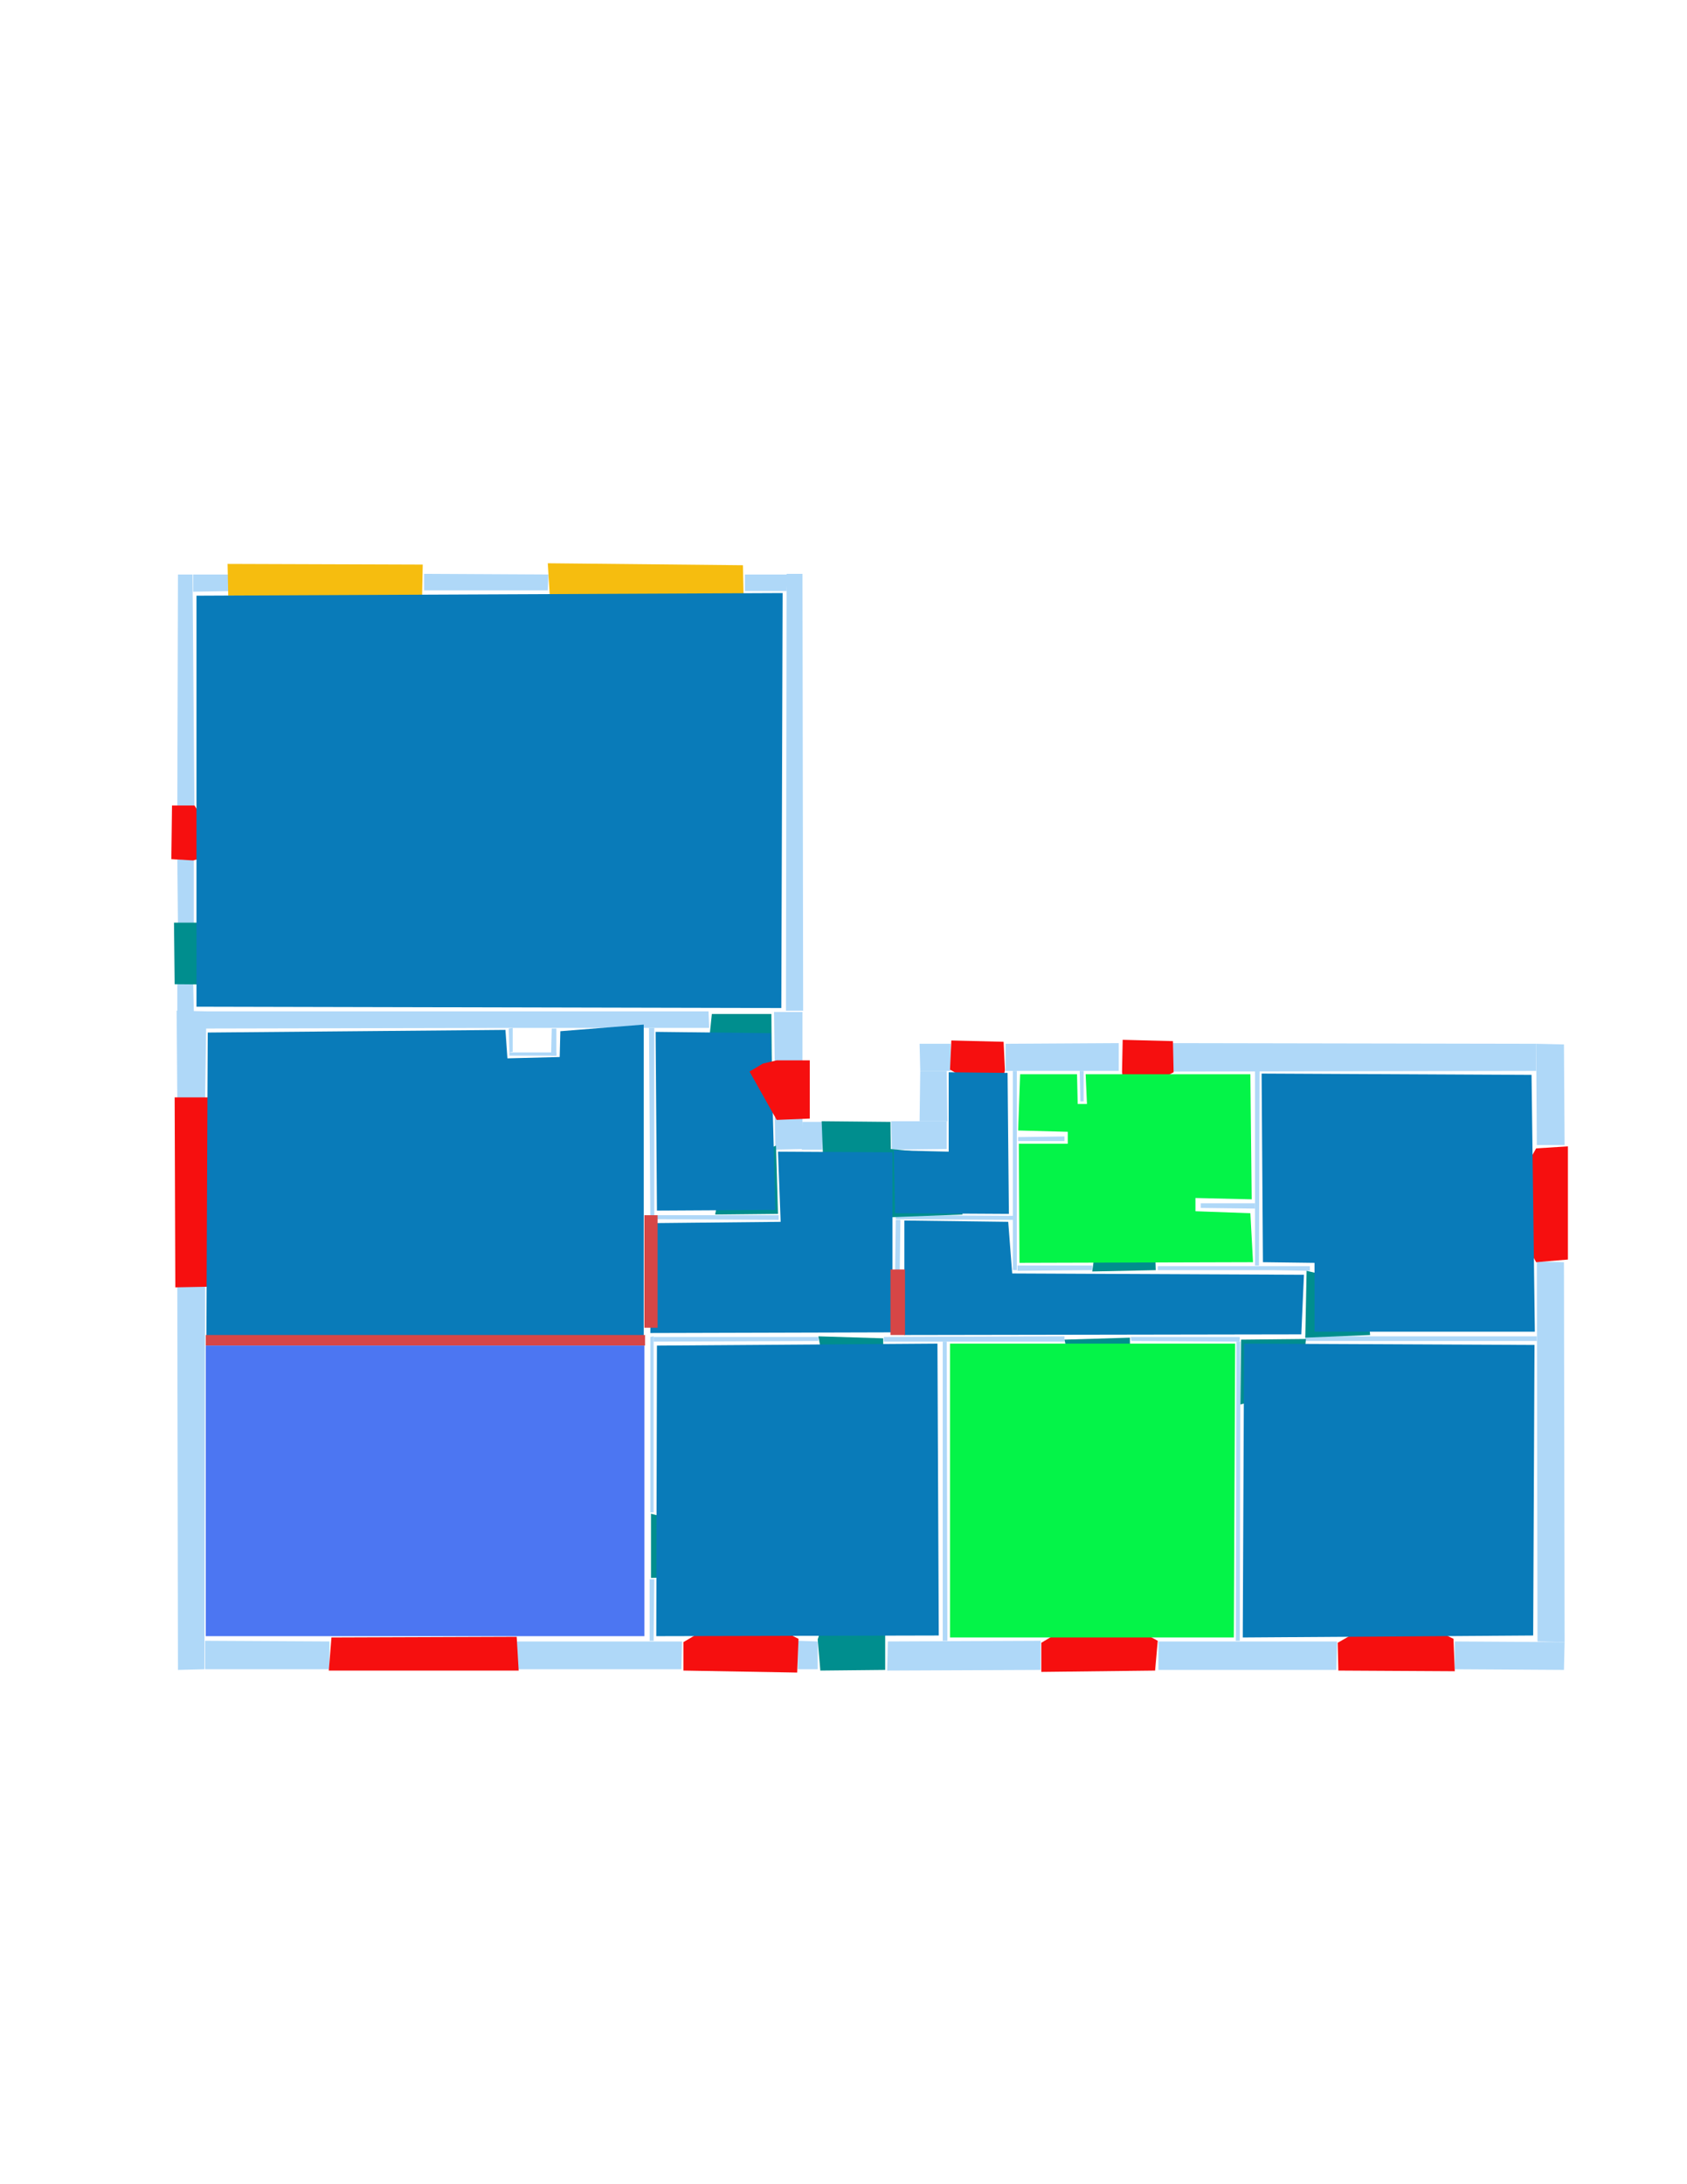 <ns0:svg xmlns:ns0="http://www.w3.org/2000/svg" version="1.1" width="2550" height="3300">
<ns0:width>2480</ns0:width>
<ns0:height>3508</ns0:height>
<ns0:nclasslabel>50</ns0:nclasslabel>
<ns0:nclassappear>6</ns0:nclassappear>
<ns0:class>Bidet-1</ns0:class>
<ns0:class>Bidet-2</ns0:class>
<ns0:class>Bidet-3</ns0:class>
<ns0:class>Bidet-4</ns0:class>
<ns0:class>Door</ns0:class>
<ns0:class>Door-1</ns0:class>
<ns0:class>Door-23</ns0:class>
<ns0:class>Oven-1</ns0:class>
<ns0:class>Oven-2</ns0:class>
<ns0:class>Oven-3</ns0:class>
<ns0:class>Oven-4</ns0:class>
<ns0:class>Parking</ns0:class>
<ns0:class>Roof</ns0:class>
<ns0:class>Room</ns0:class>
<ns0:class>Separation</ns0:class>
<ns0:class>Sink-1</ns0:class>
<ns0:class>Sink-11</ns0:class>
<ns0:class>Sink-12</ns0:class>
<ns0:class>Sink-13</ns0:class>
<ns0:class>Sink-14</ns0:class>
<ns0:class>Sink-2</ns0:class>
<ns0:class>Sink-3</ns0:class>
<ns0:class>Sink-4</ns0:class>
<ns0:class>Sink-5</ns0:class>
<ns0:class>Sink-6</ns0:class>
<ns0:class>Sofa-1</ns0:class>
<ns0:class>Sofa-3</ns0:class>
<ns0:class>Sofa-4</ns0:class>
<ns0:class>Sofa-5</ns0:class>
<ns0:class>Sofa-6</ns0:class>
<ns0:class>Sofa-7</ns0:class>
<ns0:class>Sofa-8</ns0:class>
<ns0:class>Sofa-9</ns0:class>
<ns0:class>Stairs-1</ns0:class>
<ns0:class>Table-1</ns0:class>
<ns0:class>Table-2</ns0:class>
<ns0:class>Table-3</ns0:class>
<ns0:class>Table-4</ns0:class>
<ns0:class>Table-5</ns0:class>
<ns0:class>Table-6</ns0:class>
<ns0:class>Table-7</ns0:class>
<ns0:class>Text</ns0:class>
<ns0:class>Tub-1</ns0:class>
<ns0:class>Tub-3</ns0:class>
<ns0:class>TV-1</ns0:class>
<ns0:class>TV-2</ns0:class>
<ns0:class>Wall</ns0:class>
<ns0:class>Wall-1</ns0:class>
<ns0:class>Wallieee</ns0:class>
<ns0:class>Window</ns0:class>
<ns0:polygon class="Wall" fill="#AFD8F8" id="0" transcription="" points="828,892 829,868 641,867 641,892 " />
<ns0:polygon class="Wall" fill="#AFD8F8" id="1" transcription="" points="781,2480 781,2522 1030,2522 1031,2480 " />
<ns0:polygon class="Wall" fill="#AFD8F8" id="2" transcription="" points="982,2386 982,2479 988,2479 989,2386 " />
<ns0:polygon class="Wall" fill="#AFD8F8" id="3" transcription="" points="1520,1618 1520,1577 1691,1576 1691,1618 " />
<ns0:polygon class="Wall" fill="#AFD8F8" id="4" transcription="" points="1539,1718 1539,1724 1609,1724 1609,1717 " />
<ns0:polygon class="Wall" fill="#AFD8F8" id="5" transcription="" points="1538,1912 1538,1920 1651,1919 1651,1912 " />
<ns0:polygon class="Wall" fill="#AFD8F8" id="6" transcription="" points="1750,1913 1750,1919 1923,1919 1980,1920 1980,1913 " />
<ns0:polygon class="Wall" fill="#AFD8F8" id="7" transcription="" points="1773,1576 1773,1619 2322,1618 2322,1577 " />
<ns0:polygon class="Wall" fill="#AFD8F8" id="8" transcription="" points="2365,1730 2323,1730 2322,1577 2364,1578 " />
<ns0:polygon class="Wall" fill="#AFD8F8" id="9" transcription="" points="1973,2019 1973,2026 2323,2026 2323,2019 " />
<ns0:polygon class="Wall" fill="#AFD8F8" id="10" transcription="" points="1815,1818 1815,1825 1897,1826 1897,1818 " />
<ns0:polygon class="Wall" fill="#AFD8F8" id="11" transcription="" points="2323,1906 2364,1907 2365,2481 2324,2480 " />
<ns0:polygon class="Wall" fill="#AFD8F8" id="12" transcription="" points="2199,2522 2199,2480 2365,2481 2364,2523 " />
<ns0:polygon class="Wall" fill="#AFD8F8" id="13" transcription="" points="498,2522 498,2480 310,2479 310,2522 " />
<ns0:polygon class="Wall" fill="#AFD8F8" id="14" transcription="" points="268,1944 310,1944 309,2522 269,2523 " />
<ns0:polygon class="Wall" fill="#AFD8F8" id="15" transcription="" points="292,1486 268,1484 268,1529 293,1528 " />
<ns0:polygon class="Wall" fill="#AFD8F8" id="16" transcription="" points="310,1554 310,1528 1071,1528 1072,1553 775,1553 " />
<ns0:polygon class="Wall" fill="#AFD8F8" id="17" transcription="" points="1177,1836 1177,1843 991,1842 990,1836 " />
<ns0:polygon class="Wall" fill="#AFD8F8" id="18" transcription="" points="981,1553 989,1553 989,1842 983,1843 " />
<ns0:polygon class="Wall" fill="#AFD8F8" id="19" transcription="" points="1126,868 1126,893 1189,893 1190,868 " />
<ns0:polygon class="Wall" fill="#AFD8F8" id="20" transcription="" points="1170,1529 1213,1529 1213,1606 1171,1605 " />
<ns0:polygon class="Wall" fill="#AFD8F8" id="21" transcription="" points="1213,1688 1171,1688 1172,1737 1213,1736 " />
<ns0:polygon class="Wall" fill="#AFD8F8" id="22" transcription="" points="1243,1737 1244,1695 1213,1695 1212,1737 " />
<ns0:polygon class="Wall" fill="#AFD8F8" id="23" transcription="" points="1237,2020 1237,2026 988,2027 988,2020 " />
<ns0:polygon class="Wall" fill="#AFD8F8" id="24" transcription="" points="983,2285 988,2285 988,2019 983,2020 " />
<ns0:polygon class="Wall" fill="#AFD8F8" id="25" transcription="" points="1206,2522 1206,2479 1236,2480 1236,2522 " />
<ns0:polygon class="Wall" fill="#AFD8F8" id="26" transcription="" points="1342,2480 1341,2524 1573,2523 1573,2479 " />
<ns0:polygon class="Wall" fill="#AFD8F8" id="27" transcription="" points="1751,2523 1751,2480 2021,2480 2020,2523 " />
<ns0:polygon class="Wall" fill="#AFD8F8" id="28" transcription="" points="1710,2026 1709,2020 1874,2020 1874,2027 " />
<ns0:polygon class="Wall" fill="#AFD8F8" id="29" transcription="" points="1897,1618 1904,1618 1903,1912 1897,1912 " />
<ns0:polygon class="Wall" fill="#AFD8F8" id="30" transcription="" points="1633,1664 1632,1618 1638,1618 1638,1664 " />
<ns0:polygon class="Wall" fill="#AFD8F8" id="31" transcription="" points="1437,1618 1437,1577 1390,1577 1391,1618 " />
<ns0:polygon class="Wall" fill="#AFD8F8" id="32" transcription="" points="1213,867 1189,867 1188,1527 1214,1527 " />
<ns0:polygon class="Wall" fill="#AFD8F8" id="33" transcription="" points="1390,1694 1432,1694 1431,1618 1391,1618 " />
<ns0:polygon class="Wall" fill="#AFD8F8" id="34" transcription="" points="1348,1737 1347,1694 1431,1694 1431,1736 " />
<ns0:polygon class="Wall" fill="#AFD8F8" id="35" transcription="" points="1336,2020 1336,2027 1609,2027 1609,2019 " />
<ns0:polygon class="Wall" fill="#AFD8F8" id="36" transcription="" points="1425,2027 1431,2027 1432,2479 1425,2479 " />
<ns0:polygon class="Wall" fill="#AFD8F8" id="37" transcription="" points="1353,1919 1360,1919 1361,1843 1354,1843 " />
<ns0:polygon class="Wall" fill="#AFD8F8" id="38" transcription="" points="1531,1843 1531,1837 1354,1836 1354,1842 " />
<ns0:polygon class="Wall" fill="#AFD8F8" id="39" transcription="" points="1869,2027 1875,2027 1874,2479 1868,2479 " />
<ns0:polygon class="Wall" fill="#AFD8F8" id="40" transcription="" points="1531,1618 1537,1618 1537,1919 1531,1919 " />
<ns0:polygon class="Wall" fill="#AFD8F8" id="41" transcription="" points="352,893 352,868 292,868 292,894 " />
<ns0:polygon class="Wall" fill="#AFD8F8" id="42" transcription="" points="269,868 291,868 294,1226 268,1226 " />
<ns0:polygon class="Wall" fill="#AFD8F8" id="43" transcription="" points="293,1399 269,1401 268,1290 293,1290 " />
<ns0:polygon class="Wall" fill="#AFD8F8" id="44" transcription="" points="310,1660 268,1659 267,1527 312,1528 " />
<ns0:polygon class="Wall" fill="#AFD8F8" id="45" transcription="" points="770,1595 770,1590 841,1590 841,1595 " />
<ns0:polygon class="Wall" fill="#AFD8F8" id="46" transcription="" points="834,1554 841,1554 841,1595 833,1595 " />
<ns0:polygon class="Wall" fill="#AFD8F8" id="47" transcription="" points="769,1554 775,1553 775,1589 770,1590 " />
<ns0:polygon class="Parking" fill="#F6BD0F" id="48" transcription="" points="344,852 345,900 638,902 639,853 " />
<ns0:polygon class="Parking" fill="#F6BD0F" id="49" transcription="" points="828,851 831,900 1124,901 1123,854 " />
<ns0:polygon class="Window" fill="#f60f0f" id="50" transcription="" points="336,1284 294,1217 260,1217 259,1298 292,1300 313,1294 " />
<ns0:polygon class="Door" fill="#008E8E" id="51" transcription="" points="379,1488 264,1487 263,1394 297,1394 343,1414 371,1454 " />
<ns0:polygon class="Door" fill="#008E8E" id="52" transcription="" points="1167,1645 1166,1532 1076,1532 1073,1561 1083,1604 1118,1635 " />
<ns0:polygon class="Door" fill="#008E8E" id="53" transcription="" points="1134,1624 1150,1611 1174,1609 1175,1690 " />
<ns0:polygon class="Window" fill="#f60f0f" id="54" transcription="" points="264,1658 315,1658 317,1944 265,1945 " />
<ns0:polygon class="Window" fill="#f60f0f" id="55" transcription="" points="501,2474 497,2524 784,2524 781,2473 " />
<ns0:polygon class="Window" fill="#f60f0f" id="56" transcription="" points="1108,2437 1033,2481 1033,2524 1205,2527 1207,2476 1129,2437 1119,2454 " />
<ns0:polygon class="Door" fill="#008E8E" id="57" transcription="" points="1338,2383 1338,2523 1240,2524 1236,2477 1255,2417 1295,2387 " />
<ns0:polygon class="Window" fill="#f60f0f" id="58" transcription="" points="1649,2437 1574,2482 1574,2526 1746,2524 1750,2479 1671,2436 1660,2455 " />
<ns0:polygon class="Window" fill="#f60f0f" id="59" transcription="" points="2099,2438 2022,2482 2023,2524 2199,2525 2197,2476 2119,2438 2110,2455 " />
<ns0:polygon class="Window" fill="#f60f0f" id="60" transcription="" points="2280,1809 2322,1735 2370,1732 2370,1903 2322,1907 2280,1831 2294,1819 " />
<ns0:polygon class="Window" fill="#f60f0f" id="61" transcription="" points="1706,1656 1774,1620 1773,1573 1697,1571 1696,1620 1699,1640 " />
<ns0:polygon class="Window" fill="#f60f0f" id="62" transcription="" points="1504,1655 1436,1616 1438,1572 1517,1574 1519,1617 1514,1640 " />
<ns0:polygon class="Door" fill="#008E8E" id="63" transcription="" points="1348,1840 1346,1695 1242,1694 1244,1747 1256,1791 1291,1829 " />
<ns0:polygon class="Door" fill="#008E8E" id="64" transcription="" points="1081,1835 1176,1834 1173,1731 1116,1752 1090,1787 " />
<ns0:polygon class="Door" fill="#008E8E" id="65" transcription="" points="1335,2121 1335,2022 1237,2019 1246,2067 1278,2105 " />
<ns0:polygon class="Door" fill="#008E8E" id="66" transcription="" points="1708,2120 1708,2021 1609,2024 1621,2076 1663,2113 " />
<ns0:polygon class="Door" fill="#008E8E" id="67" transcription="" points="1744,1823 1747,1919 1651,1921 1658,1869 1696,1833 " />
<ns0:polygon class="Door" fill="#008E8E" id="68" transcription="" points="1455,1835 1348,1839 1346,1736 1398,1741 1441,1783 " />
<ns0:polygon class="Door" fill="#008E8E" id="69" transcription="" points="1080,2381 984,2384 984,2287 1047,2303 1079,2352 " />
<ns0:polygon class="Door" fill="#008E8E" id="70" transcription="" points="1875,2122 1876,2024 1974,2023 1970,2066 1930,2106 " />
<ns0:polygon class="Door" fill="#008E8E" id="71" transcription="" points="2071,2017 1973,2021 1975,1920 2030,1933 2067,1974 " />
<ns0:polygon class="Room" fill="#097bb9" id="72" transcription="" points="297,900 297,1521 1181,1523 1183,896 " />
<ns0:polygon class="Room" fill="#097bb9" id="73" transcription="" points="314,1560 312,2018 973,2021 973,1548 847,1558 846,1597 767,1599 764,1556 " />
<ns0:polygon class="Room" fill="#097bb9" id="74" transcription="" points="985,1848 983,2014 1349,2013 1349,1741 1176,1740 1180,1846 " />
<ns0:polygon class="Room" fill="#097bb9" id="75" transcription="" points="991,1559 993,1829 1172,1828 1165,1561 " />
<ns0:polygon class="Room" fill="#097bb9" id="76" transcription="" points="1434,1620 1434,1740 1351,1738 1353,1833 1525,1834 1523,1621 " />
<ns0:polygon class="Room" fill="#097bb9" id="77" transcription="" points="1367,1844 1367,2017 1967,2016 1971,1926 1530,1924 1524,1846 " />
<ns0:polygon class="livingRoom" fill="#04f448" id="78" transcription="" points="1890,1623 1892,1812 1807,1810 1807,1830 1890,1833 1894,1907 1541,1908 1540,1728 1614,1728 1614,1710 1539,1708 1542,1623 1628,1623 1629,1668 1643,1668 1641,1623 " />
<ns0:polygon class="Room" fill="#097bb9" id="79" transcription="" points="1907,1622 1909,1907 1987,1908 1987,2012 2320,2012 2315,1624 " />
<ns0:polygon class="Room" fill="#097bb9" id="80" transcription="" points="2319.5,2032 2317.5,2471 1878.5,2474 1880.5,2030 " />
<ns0:polygon class="livingRoom" fill="#04f448" id="81" transcription="" points="1867,2030 1865,2474 1436,2474 1436,2030 " />
<ns0:polygon class="Room" fill="#097bb9" id="82" transcription="" points="993,2033 992,2472 1419,2471 1417,2030 " />
<ns0:polygon class="Separation" fill="#D64646" id="83" transcription="" points="974,1836 994,1836 994,2006 974,2006 " />
<ns0:polygon class="Separation" fill="#D64646" id="84" transcription="" points="1346,1918 1368,1918 1368,2017 1346,2017 " />
<ns0:polygon class="Separation" fill="#D64646" id="85" transcription="" points="311,2017 975,2017 975,2033 311,2033 " />
<ns0:polygon class="kitchen" fill="#4c76f2" id="86" transcription="" points="311,2033 974,2033 974,2472 311,2472 " />
<ns0:polygon class="Window" fill="#f60f0f" id="87" transcription="" points="1133,1619 1174,1692 1224,1690 1224,1602 1174,1602 1153,1607 " />
<ns0:relation type="outerP" objects="41,48,0,49,19,32,20,87,21,22,63,34,33,31,62,3,61,7,8,60,11,12,59,27,58,26,57,25,56,1,55,13,14,54,44,15,51,43,50,42" />
<ns0:relation type="incident" objects="41,48" />
<ns0:relation type="incident" objects="48,0" />
<ns0:relation type="incident" objects="0,49" />
<ns0:relation type="incident" objects="49,19" />
<ns0:relation type="incident" objects="19,32" />
<ns0:relation type="incident" objects="32,20" />
<ns0:relation type="incident" objects="20,87" />
<ns0:relation type="incident" objects="87,21" />
<ns0:relation type="incident" objects="21,22" />
<ns0:relation type="incident" objects="22,63" />
<ns0:relation type="incident" objects="63,34" />
<ns0:relation type="incident" objects="34,33" />
<ns0:relation type="incident" objects="33,31" />
<ns0:relation type="incident" objects="31,62" />
<ns0:relation type="incident" objects="62,3" />
<ns0:relation type="incident" objects="3,61" />
<ns0:relation type="incident" objects="61,7" />
<ns0:relation type="incident" objects="7,8" />
<ns0:relation type="incident" objects="8,60" />
<ns0:relation type="incident" objects="60,11" />
<ns0:relation type="incident" objects="11,12" />
<ns0:relation type="incident" objects="12,59" />
<ns0:relation type="incident" objects="59,27" />
<ns0:relation type="incident" objects="27,58" />
<ns0:relation type="incident" objects="58,26" />
<ns0:relation type="incident" objects="26,57" />
<ns0:relation type="incident" objects="57,25" />
<ns0:relation type="incident" objects="25,56" />
<ns0:relation type="incident" objects="56,1" />
<ns0:relation type="incident" objects="1,55" />
<ns0:relation type="incident" objects="55,13" />
<ns0:relation type="incident" objects="13,14" />
<ns0:relation type="incident" objects="14,54" />
<ns0:relation type="incident" objects="44,54" />
<ns0:relation type="incident" objects="44,15" />
<ns0:relation type="incident" objects="15,51" />
<ns0:relation type="incident" objects="51,43" />
<ns0:relation type="incident" objects="43,50" />
<ns0:relation type="incident" objects="50,42" />
<ns0:relation type="incident" objects="42,41" />
<ns0:relation type="incident" objects="44,16" />
<ns0:relation type="incident" objects="16,52" />
<ns0:relation type="incident" objects="52,20" />
<ns0:relation type="incident" objects="16,46" />
<ns0:relation type="incident" objects="45,46" />
<ns0:relation type="incident" objects="45,47" />
<ns0:relation type="incident" objects="16,47" />
<ns0:relation type="incident" objects="16,18" />
<ns0:relation type="incident" objects="18,17" />
<ns0:relation type="incident" objects="17,64" />
<ns0:relation type="incident" objects="64,21" />
<ns0:relation type="incident" objects="18,83" />
<ns0:relation type="incident" objects="83,17" />
<ns0:relation type="incident" objects="83,85" />
<ns0:relation type="incident" objects="85,24" />
<ns0:relation type="incident" objects="24,83" />
<ns0:relation type="incident" objects="83,23" />
<ns0:relation type="incident" objects="23,24" />
<ns0:relation type="incident" objects="85,14" />
<ns0:relation type="incident" objects="24,69" />
<ns0:relation type="incident" objects="69,2" />
<ns0:relation type="incident" objects="2,1" />
<ns0:relation type="incident" objects="23,65" />
<ns0:relation type="incident" objects="65,35" />
<ns0:relation type="incident" objects="35,36" />
<ns0:relation type="incident" objects="36,26" />
<ns0:relation type="incident" objects="37,84" />
<ns0:relation type="incident" objects="84,35" />
<ns0:relation type="incident" objects="37,38" />
<ns0:relation type="incident" objects="38,68" />
<ns0:relation type="incident" objects="68,34" />
<ns0:relation type="incident" objects="68,37" />
<ns0:relation type="incident" objects="38,40" />
<ns0:relation type="incident" objects="40,3" />
<ns0:relation type="incident" objects="40,62" />
<ns0:relation type="incident" objects="40,4" />
<ns0:relation type="incident" objects="40,5" />
<ns0:relation type="incident" objects="67,5" />
<ns0:relation type="incident" objects="67,6" />
<ns0:relation type="incident" objects="6,29" />
<ns0:relation type="incident" objects="29,10" />
<ns0:relation type="incident" objects="7,29" />
<ns0:relation type="incident" objects="35,66" />
<ns0:relation type="incident" objects="66,28" />
<ns0:relation type="incident" objects="28,70" />
<ns0:relation type="incident" objects="70,39" />
<ns0:relation type="incident" objects="39,28" />
<ns0:relation type="incident" objects="39,27" />
<ns0:relation type="incident" objects="70,9" />
<ns0:relation type="incident" objects="9,11" />
<ns0:relation type="incident" objects="9,71" />
<ns0:relation type="incident" objects="71,6" />
<ns0:relation type="neighbour" objects="72,73" />
<ns0:relation type="neighbour" objects="73,86" />
<ns0:relation type="neighbour" objects="86,82" />
<ns0:relation type="neighbour" objects="82,81" />
<ns0:relation type="neighbour" objects="81,80" />
<ns0:relation type="neighbour" objects="78,79" />
<ns0:relation type="neighbour" objects="79,80" />
<ns0:relation type="neighbour" objects="78,76" />
<ns0:relation type="neighbour" objects="76,74" />
<ns0:relation type="neighbour" objects="74,75" />
<ns0:relation type="neighbour" objects="75,72" />
<ns0:relation type="neighbour" objects="75,73" />
<ns0:relation type="neighbour" objects="74,86" />
<ns0:relation type="neighbour" objects="74,73" />
<ns0:relation type="neighbour" objects="74,82" />
<ns0:relation type="neighbour" objects="74,77" />
<ns0:relation type="neighbour" objects="77,82" />
<ns0:relation type="neighbour" objects="77,81" />
<ns0:relation type="neighbour" objects="77,80" />
<ns0:relation type="neighbour" objects="77,79" />
<ns0:relation type="neighbour" objects="77,78" />
<ns0:relation type="neighbour" objects="77,76" />
<ns0:relation type="access" objects="72,51,72" />
<ns0:relation type="access" objects="72,52,75" />
<ns0:relation type="access" objects="74,64,75" />
<ns0:relation type="access" objects="74,63,74" />
<ns0:relation type="access" objects="74,68,76" />
<ns0:relation type="access" objects="74,84,77" />
<ns0:relation type="access" objects="74,83,73" />
<ns0:relation type="access" objects="73,85,86" />
<ns0:relation type="access" objects="86,69,82" />
<ns0:relation type="access" objects="82,57,82" />
<ns0:relation type="access" objects="74,65,82" />
<ns0:relation type="access" objects="77,66,81" />
<ns0:relation type="access" objects="77,70,80" />
<ns0:relation type="access" objects="77,71,79" />
<ns0:relation type="access" objects="77,67,78" />
<ns0:relation type="surround" objects="41,48,0,49,19,32,20,52,16,15,51,43,50,42,41,72" />
<ns0:relation type="surround" objects="16,18,83,85,14,54,44,16,73" />
<ns0:relation type="surround" objects="16,52,20,87,21,64,17,18,16,75" />
<ns0:relation type="surround" objects="21,22,63,34,68,37,84,65,23,83,17,64,21,74" />
<ns0:relation type="surround" objects="85,24,69,2,1,55,13,14,85,86" />
<ns0:relation type="surround" objects="23,65,35,36,26,57,25,56,1,2,69,24,23,82" />
<ns0:relation type="surround" objects="35,66,28,39,27,58,26,36,35,81" />
<ns0:relation type="surround" objects="70,9,11,12,59,27,39,70,80" />
<ns0:relation type="surround" objects="38,40,5,67,6,71,9,70,28,66,35,84,37,38,77" />
<ns0:relation type="surround" objects="34,33,31,62,40,38,68,34,76" />
<ns0:relation type="surround" objects="3,61,7,29,6,67,5,40,3,78" />
<ns0:relation type="surround" objects="7,8,60,11,9,71,6,29,7,79" />
</ns0:svg>